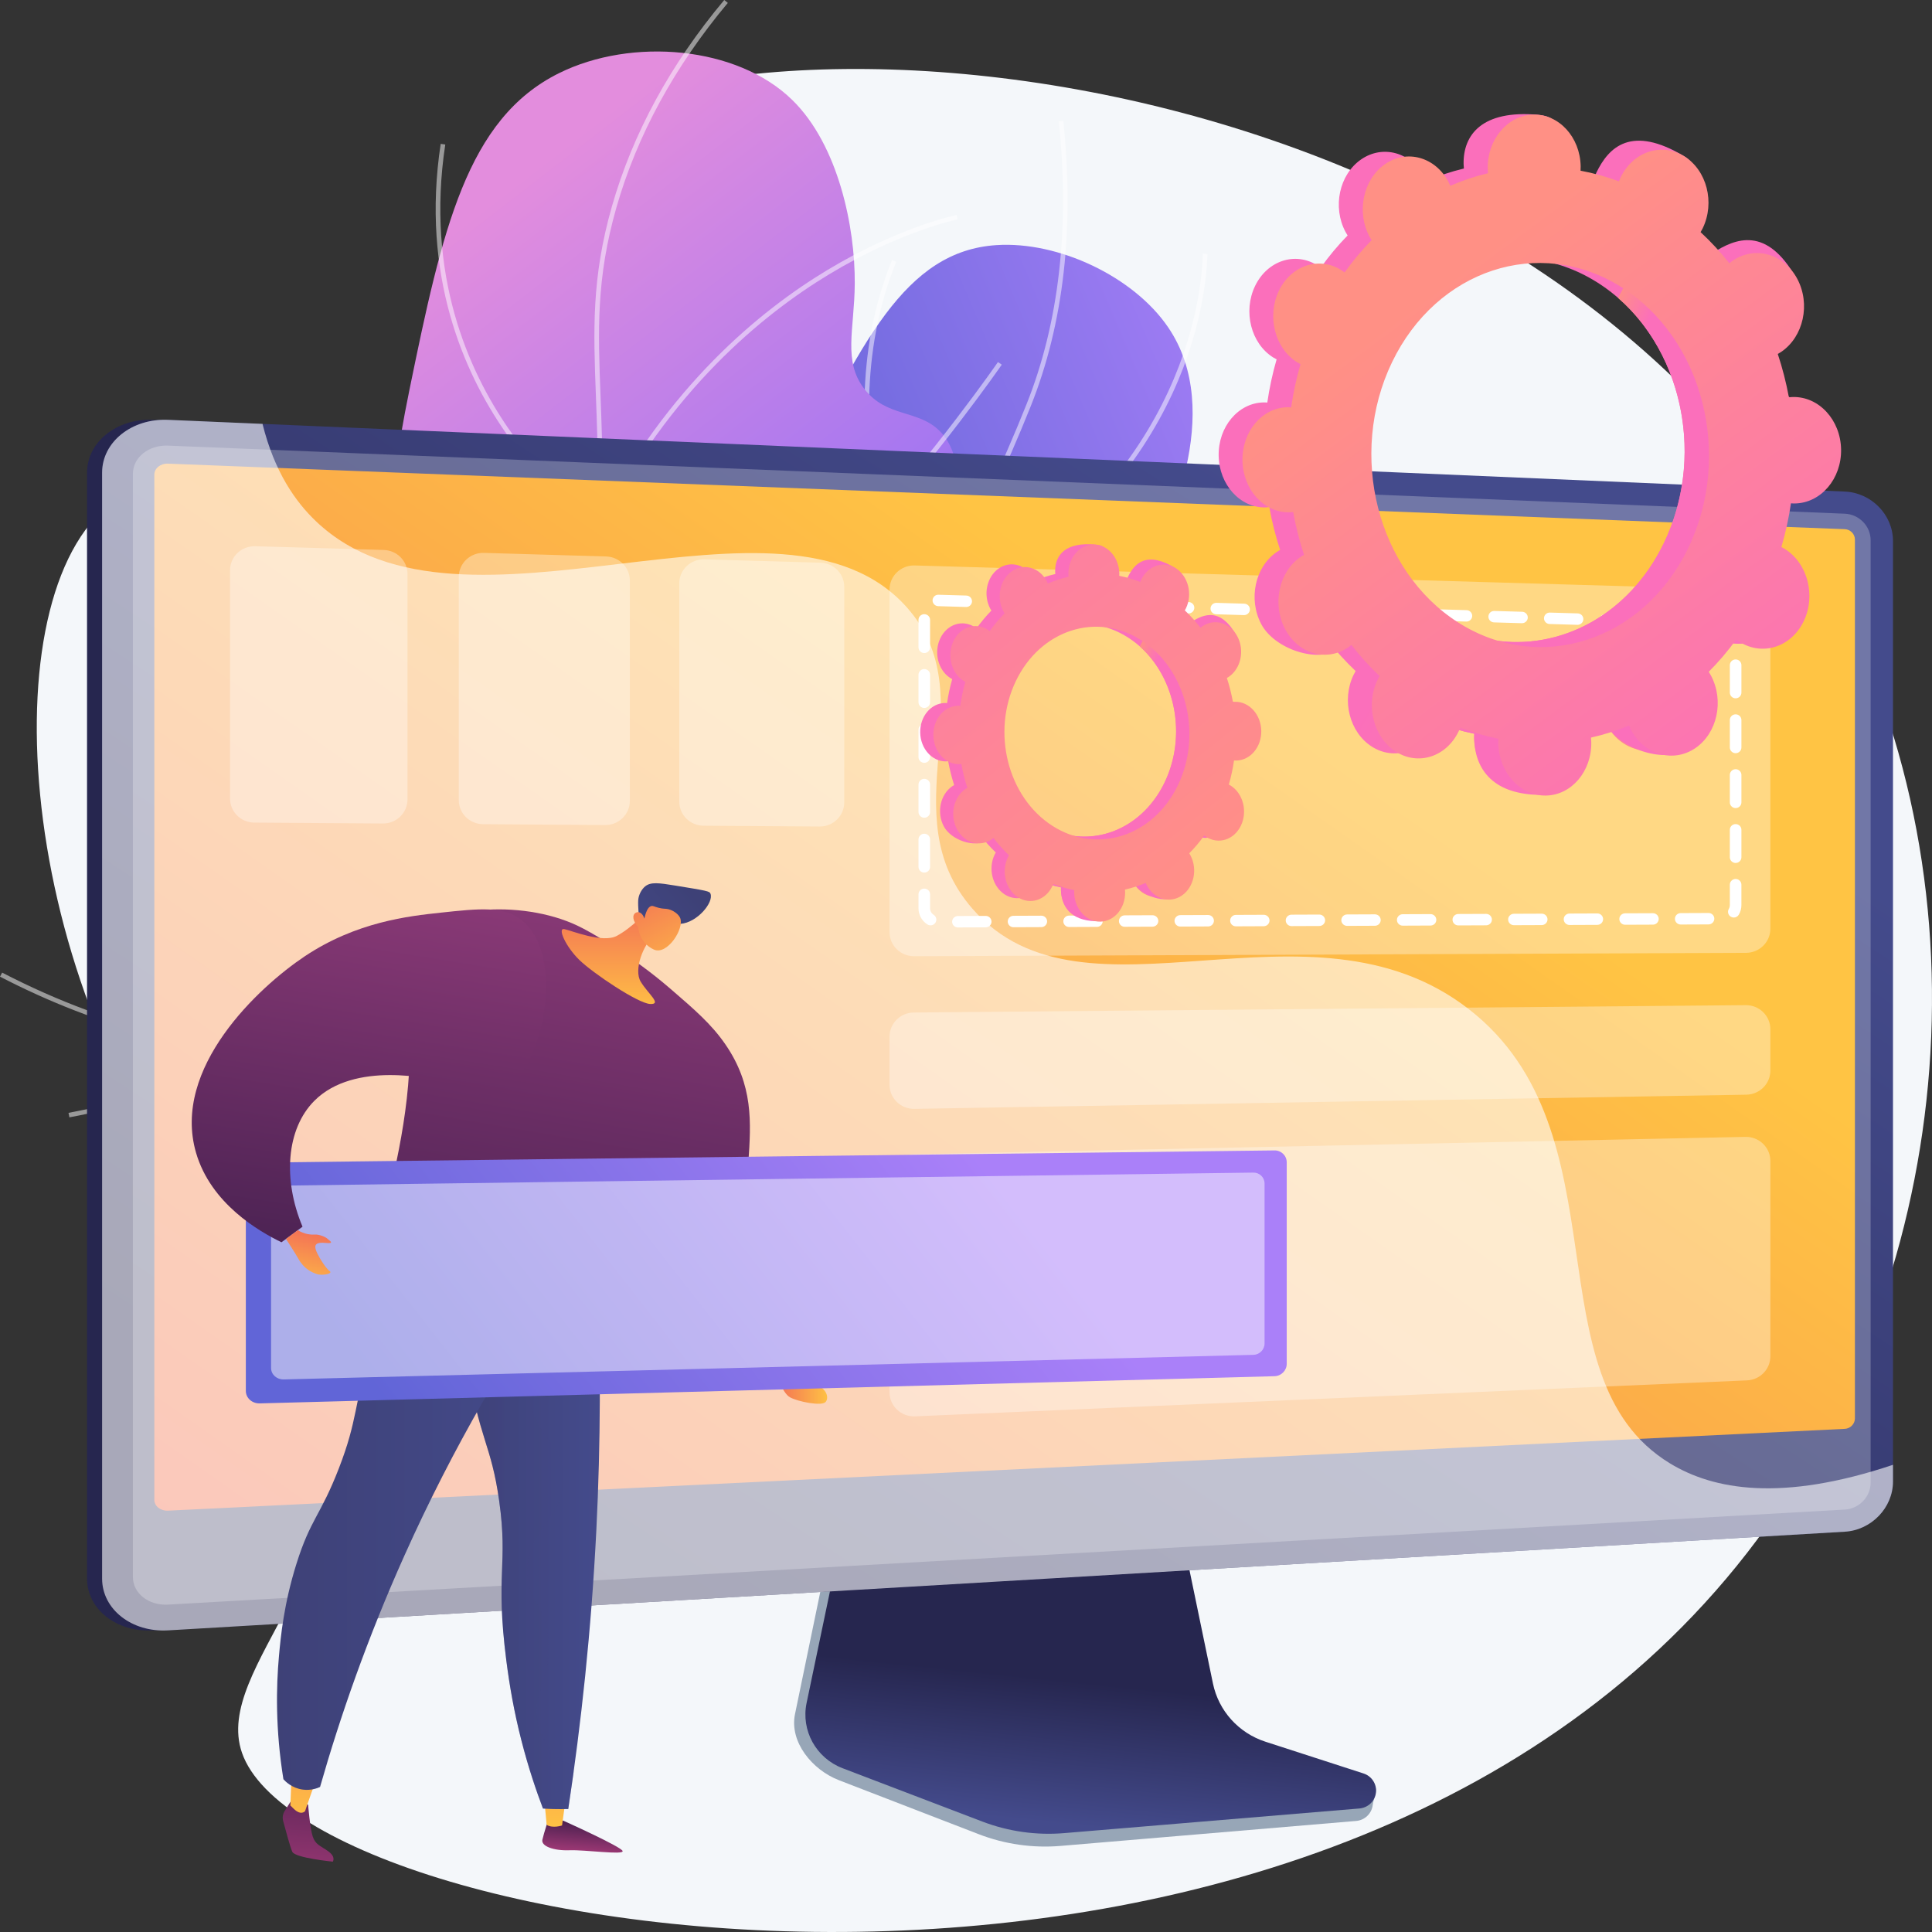 <?xml version="1.0" encoding="UTF-8"?>
<svg width="120px" height="120px" viewBox="0 0 120 120" version="1.1" xmlns="http://www.w3.org/2000/svg" xmlns:xlink="http://www.w3.org/1999/xlink">
    <rect x="0" y="0" width="120" height="120" fill="#333333" stroke="none"/>
    <title>12083588_Wavy_Bus-25_Single-11</title>
    <defs>
        <linearGradient x1="114.722%" y1="23.421%" x2="46.668%" y2="54.718%" id="linearGradient-1">
            <stop stop-color="#AA80F9" offset="0%"></stop>
            <stop stop-color="#6165D7" offset="99.64%"></stop>
        </linearGradient>
        <linearGradient x1="26.717%" y1="24.799%" x2="58.529%" y2="76.264%" id="linearGradient-2">
            <stop stop-color="#E38DDD" offset="0.36%"></stop>
            <stop stop-color="#9571F6" offset="100%"></stop>
        </linearGradient>
        <linearGradient x1="43.394%" y1="96.495%" x2="50.699%" y2="55.112%" id="linearGradient-3">
            <stop stop-color="#444B8C" offset="0%"></stop>
            <stop stop-color="#26264F" offset="99.64%"></stop>
        </linearGradient>
        <linearGradient x1="37.784%" y1="49.102%" x2="13.211%" y2="51.001%" id="linearGradient-4">
            <stop stop-color="#444B8C" offset="0%"></stop>
            <stop stop-color="#383C74" offset="39.46%"></stop>
            <stop stop-color="#26264F" offset="99.64%"></stop>
        </linearGradient>
        <linearGradient x1="78.764%" y1="18.988%" x2="12.805%" y2="85.962%" id="linearGradient-5">
            <stop stop-color="#444B8C" offset="0%"></stop>
            <stop stop-color="#26264F" offset="99.64%"></stop>
        </linearGradient>
        <linearGradient x1="70.985%" y1="29.828%" x2="-10.19%" y2="102.176%" id="linearGradient-6">
            <stop stop-color="#FFC444" offset="0%"></stop>
            <stop stop-color="#F36F56" offset="99.64%"></stop>
        </linearGradient>
        <linearGradient x1="61.46%" y1="-8.09%" x2="43.468%" y2="92.905%" id="linearGradient-7">
            <stop stop-color="#311944" offset="0%"></stop>
            <stop stop-color="#A03976" offset="100%"></stop>
        </linearGradient>
        <linearGradient x1="48.904%" y1="115.155%" x2="55.11%" y2="-506.994%" id="linearGradient-8">
            <stop stop-color="#FFC444" offset="0%"></stop>
            <stop stop-color="#F36F56" offset="99.64%"></stop>
        </linearGradient>
        <linearGradient x1="63.835%" y1="-148.452%" x2="44.389%" y2="147.187%" id="linearGradient-9">
            <stop stop-color="#311944" offset="0%"></stop>
            <stop stop-color="#A03976" offset="100%"></stop>
        </linearGradient>
        <linearGradient x1="49.095%" y1="135.275%" x2="53.436%" y2="-303.201%" id="linearGradient-10">
            <stop stop-color="#FFC444" offset="0%"></stop>
            <stop stop-color="#F36F56" offset="99.64%"></stop>
        </linearGradient>
        <linearGradient x1="100%" y1="50%" x2="1.81253738e-05%" y2="50%" id="linearGradient-11">
            <stop stop-color="#444B8C" offset="0%"></stop>
            <stop stop-color="#3E4177" offset="99.64%"></stop>
        </linearGradient>
        <linearGradient x1="107.428%" y1="50%" x2="0%" y2="50%" id="linearGradient-12">
            <stop stop-color="#444B8C" offset="0%"></stop>
            <stop stop-color="#3E4177" offset="99.64%"></stop>
        </linearGradient>
        <linearGradient x1="100%" y1="50%" x2="2.72083572e-05%" y2="50%" id="linearGradient-13">
            <stop stop-color="#444B8C" offset="0%"></stop>
            <stop stop-color="#3E4177" offset="99.64%"></stop>
        </linearGradient>
        <linearGradient x1="41.556%" y1="124.741%" x2="61.513%" y2="1.72%" id="linearGradient-14">
            <stop stop-color="#311944" offset="0%"></stop>
            <stop stop-color="#893976" offset="100%"></stop>
        </linearGradient>
        <linearGradient x1="50%" y1="112.157%" x2="50%" y2="-8.765%" id="linearGradient-15">
            <stop stop-color="#FFC444" offset="0%"></stop>
            <stop stop-color="#F36F56" offset="99.64%"></stop>
        </linearGradient>
        <linearGradient x1="100.001%" y1="50.001%" x2="0%" y2="50.001%" id="linearGradient-16">
            <stop stop-color="#FFC444" offset="0%"></stop>
            <stop stop-color="#F36F56" offset="99.64%"></stop>
        </linearGradient>
        <linearGradient x1="-64.907%" y1="109.452%" x2="73.937%" y2="22.977%" id="linearGradient-17">
            <stop stop-color="#444B8C" offset="0%"></stop>
            <stop stop-color="#3E4177" offset="99.64%"></stop>
        </linearGradient>
        <linearGradient x1="118.123%" y1="157.848%" x2="6.085%" y2="-43.531%" id="linearGradient-18">
            <stop stop-color="#FFC444" offset="0%"></stop>
            <stop stop-color="#F36F56" offset="99.64%"></stop>
        </linearGradient>
        <linearGradient x1="78.378%" y1="44.395%" x2="5.024%" y2="58.448%" id="linearGradient-19">
            <stop stop-color="#AA80F9" offset="0%"></stop>
            <stop stop-color="#6165D7" offset="99.64%"></stop>
        </linearGradient>
        <linearGradient x1="29.68%" y1="151.584%" x2="59.175%" y2="-3.257%" id="linearGradient-20">
            <stop stop-color="#311944" offset="0%"></stop>
            <stop stop-color="#893976" offset="100%"></stop>
        </linearGradient>
        <linearGradient x1="34.17%" y1="140.526%" x2="59.398%" y2="1.042%" id="linearGradient-21">
            <stop stop-color="#FFC444" offset="0%"></stop>
            <stop stop-color="#F36F56" offset="99.64%"></stop>
        </linearGradient>
        <linearGradient x1="97.883%" y1="80.674%" x2="49.939%" y2="48.968%" id="linearGradient-22">
            <stop stop-color="#FF9085" offset="0%"></stop>
            <stop stop-color="#FB6FBB" offset="100%"></stop>
        </linearGradient>
        <linearGradient x1="30.452%" y1="37.54%" x2="38.312%" y2="43.559%" id="linearGradient-23">
            <stop stop-color="#FF9085" offset="0%"></stop>
            <stop stop-color="#FB6FBB" offset="100%"></stop>
        </linearGradient>
        <linearGradient x1="83.112%" y1="97.587%" x2="-37.76%" y2="-76.217%" id="linearGradient-24">
            <stop stop-color="#FF9085" offset="0%"></stop>
            <stop stop-color="#FB6FBB" offset="100%"></stop>
        </linearGradient>
        <linearGradient x1="98.648%" y1="80.82%" x2="49.956%" y2="48.951%" id="linearGradient-25">
            <stop stop-color="#FF9085" offset="0%"></stop>
            <stop stop-color="#FB6FBB" offset="100%"></stop>
        </linearGradient>
        <linearGradient x1="30.116%" y1="37.516%" x2="38.113%" y2="43.57%" id="linearGradient-26">
            <stop stop-color="#FF9085" offset="0%"></stop>
            <stop stop-color="#FB6FBB" offset="100%"></stop>
        </linearGradient>
        <linearGradient x1="33.523%" y1="24.7%" x2="86.183%" y2="105.406%" id="linearGradient-27">
            <stop stop-color="#FF9085" offset="0%"></stop>
            <stop stop-color="#FB6FBB" offset="100%"></stop>
        </linearGradient>
    </defs>
    <g id="Page-1" stroke="none" stroke-width="1" fill="none" fill-rule="evenodd">
        <g id="Artboard" transform="translate(-659, -21)" fill-rule="nonzero">
            <g id="Group" transform="translate(659, 21)">
                <path d="M30.582,11.239 C26.628,16.826 31.264,25.883 25.398,30.085 C19.687,34.175 12.672,27.471 7.29,30.992 C-0.694,36.214 0.764,60.113 12.437,74.961 C15.947,79.427 18.88,81.164 20.179,86.214 C22.969,97.058 13.165,103.509 15.031,108.873 C19.231,120.949 83.834,131.082 109.755,94.789 C121.861,77.839 123.673,53.362 112.856,34.772 C93.311,1.18 39.453,-1.297 30.582,11.239 Z" id="Path" fill="#F4F7FA"></path>
                <g>
                    <g transform="translate(0, 7.5)">
                        <g id="SVGID_1_-link" transform="translate(29.224, 7.705)" fill="url(#linearGradient-1)">
                            <path d="M0,48.798 C6.729,50.16 15.473,50.816 24.343,48.236 C26.606,47.577 40.589,43.509 40.08,36.574 C39.901,34.131 38.075,33.396 37.784,30.134 C37.44,26.27 39.784,24.829 41.919,20.512 C43.194,17.936 46.923,10.397 43.33,5.122 C41.182,1.97 36.517,-0.231 32.67,0.019 C27.026,0.387 24.247,5.958 19.69,15.474 C15.65,23.911 15.995,26.242 12.992,32.26 C10.762,36.726 6.936,42.728 0,48.798 Z" id="SVGID_1_"></path>
                        </g>
                        <g opacity="0.5" fill="#FFFFFF" id="Path">
                            <path d="M18.748,57.995 C12.5,57.995 6.205,56.374 0,53.162 L0.134,52.911 C7.166,56.551 14.31,58.133 21.369,57.615 C30.773,56.924 39.54,52.37 47.426,44.079 C55.643,35.442 60.845,24.914 63.762,17.603 C65.784,12.538 66.455,6.625 65.759,0.029 L66.045,0 C66.746,6.642 66.068,12.599 64.03,17.707 C61.104,25.041 55.884,35.603 47.636,44.274 C39.698,52.618 30.868,57.202 21.39,57.898 C20.511,57.963 19.63,57.995 18.748,57.995 Z"></path>
                            <path d="M56.846,31.929 L56.783,31.802 C56.768,31.773 55.287,28.761 54.383,24.426 C53.548,20.422 53.047,14.436 55.403,8.652 L55.67,8.758 C53.342,14.473 53.838,20.398 54.663,24.361 C55.455,28.161 56.692,30.934 56.98,31.549 C72.867,23.884 74.564,11.911 74.705,8.417 C74.71,8.311 74.711,8.273 74.716,8.248 L75,8.293 L74.858,8.27 L75,8.292 C74.997,8.311 74.996,8.357 74.993,8.428 C74.85,11.972 73.128,24.137 56.975,31.868 L56.846,31.929 Z"></path>
                            <path d="M58.181,46.215 C55.216,46.215 51.694,45.669 47.618,44.164 L47.546,44.138 L47.528,44.065 C47.504,43.965 45.088,33.937 47.876,21.482 L50.689,8.915 L50.97,8.976 L48.157,21.543 C45.508,33.377 47.578,42.997 47.791,43.925 C52.495,45.651 59.43,47.135 65.895,44.494 C69.771,42.911 71.658,40.564 71.676,40.54 L71.903,40.715 C71.884,40.739 69.951,43.145 66.005,44.757 C64.091,45.539 61.481,46.215 58.181,46.215 Z"></path>
                        </g>
                    </g>
                    <g transform="translate(4.255, 0)">
                        <g id="SVGID_00000015339417139571719910000003139228734173462403_-link" transform="translate(4.3, 3.199)" fill="url(#linearGradient-2)">
                            <path d="M0,64.384 C3.879,61.87 9.165,57.612 12.408,50.864 C16.663,42.013 13.668,36.655 16.882,20.984 C18.914,11.075 20.434,4.18 26.175,1.341 C30.674,-0.884 37.227,-0.352 40.665,3.021 C43.524,5.825 44.564,10.921 44.536,14.426 C44.514,17.283 43.782,19.234 45.144,20.975 C46.537,22.755 48.475,22.217 49.828,23.59 C52.573,26.376 49.44,33.498 48.934,34.65 C43.301,47.454 29.229,54.321 23.054,57.243 C17.949,59.66 10.172,62.712 0,64.384 Z" id="SVGID_00000015339417139571719910000003139228734173462403_"></path>
                        </g>
                        <g opacity="0.5" fill="#FFFFFF" id="Path">
                            <path d="M0.055,69.4 L0,69.121 C6.173,67.946 11.611,66.215 16.163,63.975 C22.876,60.673 27.456,56.347 29.776,51.118 C31.593,47.023 32,42.525 32.564,36.301 C33.014,31.332 32.878,27.77 32.759,24.627 C32.603,20.52 32.48,17.276 33.752,12.819 C35.044,8.296 37.391,3.983 40.729,0 L40.951,0.181 C37.639,4.134 35.31,8.412 34.029,12.896 C32.769,17.31 32.891,20.535 33.046,24.617 C33.166,27.768 33.302,31.339 32.85,36.326 C32.306,42.342 31.876,47.094 30.039,51.232 C27.692,56.524 23.066,60.896 16.292,64.229 C11.716,66.481 6.253,68.22 0.055,69.4 Z"></path>
                            <path d="M33.009,32.82 L32.874,32.732 C32.843,32.712 29.796,30.699 27.088,26.778 C24.589,23.159 21.872,17.125 23.118,8.934 L23.402,8.976 C22.17,17.077 24.856,23.041 27.326,26.618 C29.681,30.028 32.287,31.972 32.899,32.403 C37.176,24.008 42.977,19.281 47.102,16.791 C51.601,14.074 55.139,13.356 55.174,13.349 L55.231,13.628 C55.196,13.635 51.698,14.346 47.24,17.04 C43.127,19.525 37.333,24.256 33.082,32.677 L33.009,32.82 Z"></path>
                            <path d="M31.408,46.211 L31.364,46.117 C31.34,46.065 28.906,40.808 25.42,36.011 C21.953,31.239 12.406,28.145 12.309,28.114 L12.398,27.844 C12.495,27.875 22.132,30.998 25.654,35.846 C28.898,40.311 31.236,45.171 31.582,45.905 C37.212,45.209 43.991,38.924 48.699,33.757 C53.843,28.111 57.691,22.545 57.729,22.489 L57.967,22.649 C57.929,22.705 54.07,28.287 48.913,33.947 C41.974,41.562 36.12,45.684 31.512,46.199 L31.408,46.211 Z"></path>
                            <path d="M19.829,63.345 C18.918,63.345 18.405,63.319 18.389,63.318 L18.103,63.302 L18.287,63.085 C20.169,60.857 21.157,58.359 21.224,55.661 C21.278,53.499 20.744,51.2 19.636,48.831 C17.744,44.784 14.797,41.897 14.767,41.868 L14.969,41.666 C14.999,41.695 17.979,44.612 19.894,48.705 C21.644,52.444 22.835,57.944 18.692,63.045 C19.847,63.08 24.385,63.138 30.26,62.185 C36.529,61.168 45.646,58.759 53.482,53.056 L68.701,41.981 L68.872,42.21 L53.653,53.285 C45.769,59.023 36.601,61.445 30.299,62.467 C25.63,63.223 21.8,63.345 19.829,63.345 Z"></path>
                        </g>
                    </g>
                </g>
                <g transform="translate(5.406, 26.073)" id="Path">
                    <g transform="translate(43.918, 66.783)">
                        <path d="M29.072,16.048 C27.404,15.502 26.158,14.104 25.806,12.387 L23.378,0.526 L2.611,1.254 L0.055,13.61 C-0.303,15.341 1.13,17.077 2.781,17.714 L11.469,21.07 C13.085,21.694 14.822,21.942 16.549,21.797 L34.911,20.246 C35.447,20.201 35.878,19.784 35.94,19.25 C36.003,18.715 36.379,18.115 35.867,17.948 L29.072,16.048 Z" fill="#97A6B7"></path>
                        <path d="M29.278,15.326 C27.611,14.787 26.366,13.407 26.015,11.711 L23.59,0 L3.329,0.72 L0.775,12.92 C0.418,14.629 1.364,16.342 3.012,16.972 L11.692,20.285 C13.307,20.901 15.042,21.147 16.767,21.003 L35.11,19.472 C35.646,19.427 36.077,19.016 36.139,18.488 C36.201,17.961 35.879,17.463 35.367,17.297 L29.278,15.326 Z" fill="url(#linearGradient-3)"></path>
                    </g>
                    <g>
                        <g>
                            <path d="M4.094,75.192 C1.842,75.325 0,73.883 0,71.977 L0,3.286 C0,1.38 1.842,-0.092 4.094,0.004 L108.243,4.459 C109.897,4.53 111.235,5.906 111.235,7.527 L111.235,65.948 C111.235,67.569 109.897,68.966 108.243,69.064 L4.094,75.192 Z" fill="url(#linearGradient-4)"></path>
                            <path d="M5.03,75.192 C2.778,75.325 0.936,73.883 0.936,71.977 L0.936,3.286 C0.936,1.38 2.778,-0.092 5.03,0.004 L109.179,4.459 C110.833,4.53 112.171,5.906 112.171,7.527 L112.171,65.948 C112.171,67.569 110.833,68.966 109.179,69.064 L5.03,75.192 Z" fill="url(#linearGradient-5)"></path>
                            <path d="M109.179,5.834 L5.03,1.605 C3.826,1.556 2.848,2.341 2.848,3.359 L2.848,56.782 L2.848,71.873 C2.848,72.891 3.827,73.661 5.03,73.592 L109.179,67.689 C110.065,67.639 110.782,66.893 110.782,66.023 L110.782,52.668 L110.782,7.474 C110.782,6.604 110.065,5.87 109.179,5.834 Z" fill="#D8DEE8" opacity="0.3"></path>
                            <path d="M5.03,67.757 C4.562,67.78 4.18,67.476 4.18,67.08 L4.18,3.409 C4.18,3.014 4.562,2.706 5.03,2.725 L109.179,6.796 C109.525,6.81 109.806,7.097 109.806,7.436 L109.806,62.028 C109.806,62.368 109.525,62.658 109.179,62.675 L5.03,67.757 Z" fill="url(#linearGradient-6)"></path>
                        </g>
                        <path d="M98.306,64.812 C89.544,59.462 95.664,44.25 85.824,36.607 C75.904,28.902 61.945,38.352 54.996,30.372 C49.821,24.431 55.876,17.256 50.935,11.668 C43.187,2.905 23.353,14.957 14.241,6.324 C12.947,5.099 11.642,3.239 10.899,0.255 L5.03,0.004 C2.778,-0.092 0.936,1.38 0.936,3.286 L0.936,71.977 C0.936,73.883 2.778,75.325 5.03,75.193 L109.179,69.064 C110.832,68.966 112.171,67.569 112.171,65.948 L112.171,64.909 C105.256,67.226 101.028,66.474 98.306,64.812 Z" fill="#FFFFFF" opacity="0.6"></path>
                    </g>
                </g>
                <g transform="translate(14.287, 33.926)" fill="#FFFFFF" fill-opacity="0.34" id="Path">
                    <path d="M94.201,2.704 L42.526,1.196 C41.671,1.171 40.964,1.848 40.964,2.693 L40.964,23.969 C40.964,24.799 41.647,25.47 42.488,25.467 L94.163,25.257 C94.998,25.253 95.674,24.584 95.674,23.759 L95.674,4.201 C95.674,3.391 95.022,2.727 94.201,2.704 Z"></path>
                    <path d="M94.143,28.506 L42.468,28.963 C41.635,28.971 40.964,29.639 40.964,30.461 L40.964,33.451 C40.964,34.288 41.66,34.963 42.508,34.948 L94.183,34.067 C95.01,34.053 95.674,33.387 95.674,32.57 L95.674,30.003 C95.674,29.171 94.986,28.498 94.143,28.506 Z"></path>
                    <path d="M94.124,36.688 L42.449,37.769 C41.624,37.786 40.964,38.451 40.964,39.266 L40.964,52.549 C40.964,53.402 41.685,54.083 42.548,54.045 L94.223,51.812 C95.034,51.777 95.674,51.118 95.674,50.316 L95.674,38.185 C95.674,37.346 94.975,36.67 94.124,36.688 Z"></path>
                    <path d="M9.553,0.234 L1.562,0.001 C0.707,-0.024 0,0.653 0,1.498 L0,15.67 C0,16.493 0.673,17.162 1.507,17.168 L9.497,17.223 C10.339,17.229 11.025,16.557 11.025,15.725 L11.025,1.731 C11.025,0.921 10.373,0.258 9.553,0.234 Z"></path>
                    <path d="M23.361,0.637 L15.77,0.415 C14.915,0.39 14.208,1.068 14.208,1.912 L14.208,15.768 C14.208,16.592 14.881,17.26 15.715,17.266 L23.306,17.319 C24.148,17.324 24.834,16.652 24.834,15.821 L24.834,2.134 C24.834,1.324 24.182,0.661 23.361,0.637 Z"></path>
                    <path d="M36.679,1.025 L29.465,0.815 C28.61,0.79 27.903,1.467 27.903,2.312 L27.903,15.863 C27.903,16.686 28.576,17.355 29.409,17.361 L36.623,17.411 C37.465,17.416 38.151,16.744 38.151,15.913 L38.151,2.522 C38.151,1.712 37.499,1.049 36.679,1.025 Z"></path>
                </g>
                <path d="M59.498,57.606 C59.3,57.606 59.139,57.448 59.138,57.253 C59.137,57.057 59.298,56.897 59.496,56.896 L61.223,56.889 C61.224,56.889 61.224,56.889 61.225,56.889 C61.422,56.889 61.583,57.047 61.584,57.243 C61.585,57.439 61.425,57.598 61.226,57.599 L59.499,57.606 C59.499,57.606 59.498,57.606 59.498,57.606 Z M62.951,57.592 C62.753,57.592 62.592,57.434 62.592,57.239 C62.591,57.043 62.751,56.883 62.95,56.882 L64.676,56.875 C64.677,56.875 64.678,56.875 64.678,56.875 C64.876,56.875 65.037,57.033 65.038,57.229 C65.038,57.425 64.878,57.584 64.679,57.585 L62.953,57.592 C62.952,57.592 62.952,57.592 62.951,57.592 Z M66.405,57.578 C66.207,57.578 66.046,57.42 66.045,57.224 C66.044,57.029 66.205,56.869 66.403,56.868 L68.13,56.861 C68.326,56.861 68.49,57.019 68.491,57.215 C68.492,57.411 68.331,57.57 68.133,57.571 L66.406,57.578 C66.406,57.578 66.405,57.578 66.405,57.578 Z M69.858,57.564 C69.66,57.564 69.499,57.406 69.499,57.21 C69.498,57.015 69.658,56.855 69.857,56.854 L71.584,56.847 C71.584,56.847 71.584,56.847 71.585,56.847 C71.783,56.847 71.944,57.005 71.945,57.201 C71.945,57.397 71.785,57.556 71.586,57.557 L69.86,57.564 C69.859,57.564 69.859,57.564 69.858,57.564 Z M73.312,57.55 C73.114,57.55 72.953,57.392 72.952,57.197 C72.951,57 73.112,56.841 73.31,56.84 L75.037,56.833 C75.037,56.833 75.038,56.833 75.038,56.833 C75.236,56.833 75.397,56.991 75.398,57.186 C75.399,57.383 75.239,57.542 75.04,57.543 L73.313,57.55 C73.313,57.55 73.312,57.55 73.312,57.55 Z M76.765,57.536 C76.567,57.536 76.406,57.378 76.406,57.183 C76.405,56.986 76.565,56.827 76.764,56.826 L78.49,56.819 C78.491,56.819 78.491,56.819 78.492,56.819 C78.69,56.819 78.851,56.977 78.852,57.172 C78.852,57.369 78.692,57.528 78.493,57.529 L76.767,57.536 C76.766,57.536 76.766,57.536 76.765,57.536 Z M80.219,57.522 C80.021,57.522 79.86,57.364 79.859,57.169 C79.858,56.972 80.019,56.813 80.217,56.812 L81.944,56.805 C81.944,56.805 81.945,56.805 81.945,56.805 C82.143,56.805 82.304,56.963 82.305,57.158 C82.306,57.355 82.145,57.514 81.947,57.515 L80.22,57.522 C80.22,57.522 80.219,57.522 80.219,57.522 Z M83.672,57.508 C83.474,57.508 83.313,57.35 83.312,57.154 C83.312,56.958 83.472,56.799 83.671,56.798 L85.397,56.791 C85.398,56.791 85.398,56.791 85.399,56.791 C85.597,56.791 85.758,56.949 85.758,57.145 C85.759,57.341 85.599,57.5 85.4,57.501 L83.674,57.508 C83.673,57.508 83.673,57.508 83.672,57.508 Z M87.126,57.494 C86.928,57.494 86.767,57.336 86.766,57.14 C86.765,56.944 86.926,56.785 87.124,56.784 L88.851,56.777 C88.851,56.777 88.852,56.777 88.852,56.777 C89.05,56.777 89.211,56.935 89.212,57.131 C89.213,57.327 89.052,57.486 88.854,57.487 L87.127,57.494 C87.127,57.494 87.126,57.494 87.126,57.494 Z M90.579,57.48 C90.381,57.48 90.22,57.322 90.219,57.126 C90.218,56.93 90.379,56.771 90.577,56.77 L92.304,56.763 C92.305,56.763 92.305,56.763 92.306,56.763 C92.504,56.763 92.665,56.921 92.665,57.116 C92.666,57.312 92.506,57.472 92.307,57.473 L90.581,57.48 C90.58,57.48 90.579,57.48 90.579,57.48 Z M57.798,57.475 C57.73,57.475 57.663,57.457 57.602,57.418 C57.256,57.196 57.049,56.821 57.049,56.414 L57.049,55.548 C57.049,55.351 57.21,55.193 57.409,55.193 C57.608,55.193 57.769,55.351 57.769,55.548 L57.769,56.414 C57.769,56.579 57.853,56.732 57.994,56.822 C58.16,56.929 58.208,57.149 58.1,57.313 C58.031,57.418 57.915,57.475 57.798,57.475 Z M94.033,57.466 C93.835,57.466 93.674,57.308 93.673,57.112 C93.672,56.916 93.832,56.757 94.031,56.756 L95.758,56.749 C95.758,56.749 95.759,56.749 95.759,56.749 C95.957,56.749 96.118,56.907 96.119,57.102 C96.12,57.298 95.959,57.458 95.761,57.459 L94.034,57.466 C94.034,57.466 94.033,57.466 94.033,57.466 Z M97.486,57.452 C97.288,57.452 97.127,57.294 97.126,57.098 C97.125,56.902 97.286,56.743 97.485,56.742 L99.211,56.735 C99.404,56.73 99.572,56.892 99.572,57.088 C99.573,57.284 99.413,57.444 99.214,57.445 L97.487,57.452 C97.487,57.452 97.486,57.452 97.486,57.452 Z M100.939,57.438 C100.742,57.438 100.581,57.28 100.58,57.084 C100.579,56.888 100.739,56.729 100.938,56.728 L102.665,56.721 C102.665,56.721 102.666,56.721 102.666,56.721 C102.864,56.721 103.025,56.879 103.026,57.074 C103.027,57.27 102.866,57.43 102.668,57.431 L100.941,57.438 C100.94,57.438 100.94,57.438 100.939,57.438 Z M104.393,57.424 C104.195,57.424 104.034,57.266 104.033,57.07 C104.032,56.874 104.193,56.715 104.391,56.714 L106.118,56.707 C106.119,56.707 106.119,56.707 106.12,56.707 C106.318,56.707 106.479,56.865 106.479,57.06 C106.48,57.256 106.32,57.416 106.121,57.417 L104.394,57.424 C104.394,57.424 104.393,57.424 104.393,57.424 Z M107.69,56.99 C107.629,56.99 107.568,56.975 107.511,56.943 C107.339,56.845 107.279,56.628 107.378,56.458 C107.421,56.385 107.443,56.301 107.443,56.216 L107.443,54.95 C107.443,54.754 107.604,54.595 107.803,54.595 C108.001,54.595 108.162,54.754 108.162,54.95 L108.162,56.216 C108.162,56.425 108.107,56.631 108.002,56.811 C107.936,56.926 107.815,56.99 107.69,56.99 Z M57.409,54.198 C57.21,54.198 57.049,54.039 57.049,53.843 L57.049,52.139 C57.049,51.943 57.21,51.784 57.409,51.784 C57.608,51.784 57.769,51.943 57.769,52.139 L57.769,53.843 C57.769,54.039 57.608,54.198 57.409,54.198 Z M107.803,53.6 C107.604,53.6 107.443,53.441 107.443,53.245 L107.443,51.541 C107.443,51.345 107.604,51.186 107.803,51.186 C108.002,51.186 108.163,51.345 108.163,51.541 L108.163,53.245 C108.163,53.441 108.002,53.6 107.803,53.6 Z M57.409,50.789 C57.21,50.789 57.049,50.63 57.049,50.434 L57.049,48.73 C57.049,48.534 57.21,48.375 57.409,48.375 C57.608,48.375 57.769,48.534 57.769,48.73 L57.769,50.434 C57.769,50.63 57.608,50.789 57.409,50.789 Z M107.803,50.191 C107.604,50.191 107.443,50.032 107.443,49.836 L107.443,48.132 C107.443,47.936 107.604,47.777 107.803,47.777 C108.002,47.777 108.163,47.936 108.163,48.132 L108.163,49.836 C108.163,50.032 108.002,50.191 107.803,50.191 Z M57.409,47.38 C57.21,47.38 57.049,47.221 57.049,47.025 L57.049,45.321 C57.049,45.125 57.21,44.966 57.409,44.966 C57.608,44.966 57.769,45.125 57.769,45.321 L57.769,47.025 C57.769,47.221 57.608,47.38 57.409,47.38 Z M107.803,46.782 C107.604,46.782 107.443,46.623 107.443,46.427 L107.443,44.723 C107.443,44.527 107.604,44.368 107.803,44.368 C108.002,44.368 108.163,44.527 108.163,44.723 L108.163,46.427 C108.163,46.623 108.002,46.782 107.803,46.782 Z M57.409,43.971 C57.21,43.971 57.049,43.812 57.049,43.616 L57.049,41.912 C57.049,41.716 57.21,41.557 57.409,41.557 C57.608,41.557 57.769,41.716 57.769,41.912 L57.769,43.616 C57.769,43.812 57.608,43.971 57.409,43.971 Z M107.803,43.373 C107.604,43.373 107.443,43.214 107.443,43.018 L107.443,41.314 C107.443,41.118 107.604,40.959 107.803,40.959 C108.002,40.959 108.163,41.118 108.163,41.314 L108.163,43.018 C108.163,43.214 108.002,43.373 107.803,43.373 Z M57.409,40.562 C57.21,40.562 57.049,40.403 57.049,40.207 L57.049,38.503 C57.049,38.307 57.21,38.148 57.409,38.148 C57.608,38.148 57.769,38.307 57.769,38.503 L57.769,40.207 C57.769,40.403 57.608,40.562 57.409,40.562 Z M107.803,39.964 C107.604,39.964 107.443,39.806 107.443,39.609 L107.443,39.558 C107.443,39.293 107.233,39.079 106.964,39.071 L106.605,39.061 C106.407,39.055 106.25,38.891 106.256,38.695 C106.262,38.503 106.422,38.351 106.616,38.351 C106.619,38.351 106.623,38.351 106.626,38.351 L106.985,38.361 C107.645,38.381 108.163,38.906 108.163,39.558 L108.163,39.609 C108.163,39.806 108.002,39.964 107.803,39.964 Z M104.89,39.01 C104.886,39.01 104.883,39.01 104.879,39.01 L103.153,38.96 C102.955,38.954 102.798,38.791 102.804,38.594 C102.81,38.399 102.972,38.245 103.174,38.25 L104.9,38.3 C105.099,38.306 105.255,38.47 105.249,38.666 C105.243,38.858 105.084,39.01 104.89,39.01 Z M101.438,38.91 C101.434,38.91 101.431,38.91 101.427,38.91 L99.701,38.859 C99.503,38.853 99.346,38.69 99.352,38.494 C99.358,38.301 99.518,38.149 99.712,38.149 C99.715,38.149 99.719,38.149 99.722,38.149 L101.448,38.2 C101.647,38.206 101.803,38.369 101.797,38.565 C101.791,38.758 101.632,38.91 101.438,38.91 Z M97.986,38.809 C97.982,38.809 97.979,38.809 97.975,38.809 L96.249,38.758 C96.05,38.753 95.894,38.589 95.9,38.393 C95.906,38.197 96.068,38.042 96.27,38.049 L97.996,38.099 C98.195,38.105 98.351,38.268 98.345,38.464 C98.339,38.657 98.18,38.809 97.986,38.809 Z M94.534,38.708 C94.53,38.708 94.527,38.708 94.523,38.708 L92.797,38.658 C92.599,38.652 92.442,38.488 92.448,38.292 C92.454,38.096 92.612,37.941 92.818,37.948 L94.544,37.998 C94.743,38.004 94.899,38.168 94.893,38.364 C94.887,38.556 94.728,38.708 94.534,38.708 Z M91.082,38.607 C91.078,38.607 91.075,38.607 91.071,38.607 L89.345,38.557 C89.147,38.551 88.99,38.388 88.996,38.192 C89.002,37.996 89.165,37.84 89.366,37.847 L91.092,37.898 C91.291,37.903 91.447,38.067 91.441,38.263 C91.435,38.455 91.276,38.607 91.082,38.607 Z M87.63,38.507 C87.626,38.507 87.623,38.507 87.619,38.507 L85.893,38.456 C85.694,38.451 85.538,38.287 85.544,38.091 C85.55,37.899 85.71,37.746 85.904,37.746 C85.907,37.746 85.911,37.746 85.914,37.747 L87.64,37.797 C87.839,37.803 87.995,37.966 87.989,38.162 C87.983,38.355 87.824,38.507 87.63,38.507 Z M84.178,38.406 C84.174,38.406 84.171,38.406 84.167,38.406 L82.441,38.356 C82.243,38.35 82.086,38.186 82.092,37.99 C82.098,37.798 82.258,37.646 82.452,37.646 C82.455,37.646 82.459,37.646 82.462,37.646 L84.188,37.696 C84.387,37.702 84.543,37.865 84.537,38.062 C84.531,38.254 84.372,38.406 84.178,38.406 Z M80.726,38.305 C80.722,38.305 80.719,38.305 80.715,38.305 L78.989,38.255 C78.791,38.249 78.634,38.086 78.64,37.889 C78.646,37.697 78.806,37.545 79,37.545 C79.003,37.545 79.007,37.545 79.01,37.545 L80.736,37.595 C80.935,37.601 81.091,37.765 81.085,37.961 C81.079,38.153 80.92,38.305 80.726,38.305 Z M77.274,38.205 C77.27,38.205 77.267,38.205 77.263,38.205 L75.537,38.154 C75.339,38.148 75.182,37.985 75.188,37.789 C75.194,37.596 75.354,37.444 75.548,37.444 C75.551,37.444 75.555,37.444 75.558,37.444 L77.284,37.495 C77.483,37.501 77.639,37.664 77.633,37.86 C77.627,38.052 77.468,38.205 77.274,38.205 Z M73.822,38.104 C73.818,38.104 73.815,38.104 73.811,38.104 L72.085,38.053 C71.887,38.048 71.73,37.884 71.736,37.688 C71.742,37.496 71.902,37.343 72.096,37.343 C72.099,37.343 72.103,37.343 72.106,37.344 L73.832,37.394 C74.031,37.4 74.187,37.563 74.181,37.759 C74.175,37.952 74.016,38.104 73.822,38.104 Z M70.37,38.003 C70.366,38.003 70.363,38.003 70.359,38.003 L68.633,37.953 C68.434,37.947 68.278,37.783 68.284,37.587 C68.29,37.391 68.449,37.24 68.654,37.243 L70.38,37.293 C70.579,37.299 70.735,37.463 70.729,37.659 C70.723,37.851 70.564,38.003 70.37,38.003 Z M66.918,37.902 C66.914,37.902 66.911,37.902 66.907,37.902 L65.181,37.852 C64.983,37.846 64.826,37.683 64.832,37.487 C64.838,37.291 64.998,37.139 65.202,37.142 L66.928,37.193 C67.127,37.198 67.283,37.362 67.277,37.558 C67.271,37.75 67.112,37.902 66.918,37.902 Z M63.466,37.802 C63.462,37.802 63.459,37.802 63.455,37.802 L61.729,37.751 C61.531,37.745 61.374,37.582 61.38,37.386 C61.386,37.19 61.546,37.038 61.75,37.041 L63.476,37.092 C63.675,37.098 63.831,37.261 63.825,37.457 C63.819,37.65 63.66,37.802 63.466,37.802 Z M60.014,37.701 C60.01,37.701 60.007,37.701 60.003,37.701 L58.277,37.65 C58.081,37.645 57.92,37.484 57.923,37.29 C57.926,37.096 58.082,36.94 58.278,36.94 C58.283,36.94 58.298,36.941 58.303,36.941 L60.024,36.991 C60.223,36.997 60.379,37.16 60.373,37.356 C60.367,37.549 60.208,37.701 60.014,37.701 Z" id="Shape" fill="#FFFFFF"></path>
                <g transform="translate(11.909, 54.86)" id="Path">
                    <path d="M23.089,58.231 C23.089,58.231 26.704,59.853 26.764,60.112 C26.823,60.371 24.438,60.026 23.465,60.063 C22.492,60.1 21.691,59.816 21.779,59.409 C21.868,59.002 22.208,57.979 22.208,57.979 L23.089,58.231 Z" fill="url(#linearGradient-7)"></path>
                    <path d="M23.221,56.915 L23.001,58.522 C23.001,58.522 22.429,58.723 22.045,58.485 L21.88,56.723 L23.221,56.915 Z" fill="url(#linearGradient-8)"></path>
                    <path d="M6.195,56.954 L5.775,57.62 C5.657,57.806 5.622,58.031 5.678,58.243 C5.825,58.797 6.119,59.877 6.247,60.159 C6.421,60.542 8.761,60.77 8.761,60.77 C8.761,60.77 8.97,60.48 8.484,60.13 C7.998,59.78 7.686,59.725 7.515,59.209 C7.343,58.692 7.229,57.231 7.229,57.231 L6.195,56.954 Z" fill="url(#linearGradient-9)"></path>
                    <path d="M7.945,55.26 C7.792,55.381 7.04,57.632 7.04,57.632 C7.04,57.632 6.797,57.939 6.335,57.486 C5.873,57.033 6.126,57.283 6.126,57.283 L6.213,55.069 L7.945,55.26 Z" fill="url(#linearGradient-10)"></path>
                    <path d="M25.211,24.633 C25.401,29.426 25.409,34.634 25.13,40.197 C24.815,46.461 24.183,52.251 23.386,57.5 C23.09,57.509 22.779,57.511 22.454,57.502 C22.234,57.496 22.022,57.485 21.816,57.471 C21.403,56.383 20.914,54.952 20.476,53.242 C20.016,51.445 19.739,49.832 19.541,48.291 C18.845,42.862 19.661,42.388 19.096,38.365 C18.595,34.802 17.884,34.663 17.048,29.604 C16.142,24.114 16.817,23.291 17.145,22.993 C18.542,21.727 21.823,22.589 25.211,24.633 Z" fill="url(#linearGradient-11)"></path>
                    <path d="M17.145,22.993 C18.477,21.785 21.524,22.517 24.742,24.36 C21.04,28.309 20.637,30.87 21.08,32.532 C21.582,34.41 23.107,34.951 23.101,37.005 C23.094,39.529 20.786,40.198 20.835,42.868 C20.868,44.634 21.882,44.616 22.121,46.797 C22.405,49.378 21.08,50.268 21.509,52.177 C21.694,52.999 22.22,54.072 23.721,55.178 C23.613,55.962 23.502,56.739 23.386,57.5 C23.09,57.509 22.779,57.511 22.454,57.502 C22.234,57.496 22.022,57.485 21.816,57.471 C21.403,56.383 20.914,54.952 20.477,53.242 C20.016,51.445 19.739,49.832 19.541,48.291 C18.845,42.862 19.661,42.388 19.096,38.365 C18.595,34.802 17.884,34.662 17.048,29.603 C16.142,24.114 16.817,23.291 17.145,22.993 Z" fill="url(#linearGradient-12)" opacity="0.3"></path>
                    <path d="M22.917,24.553 C19.73,29.157 16.291,34.887 13.216,41.746 C10.893,46.929 9.207,51.795 7.97,56.132 C7.803,56.209 7.408,56.362 6.903,56.296 C6.215,56.206 5.802,55.772 5.694,55.651 C5.191,52.542 5.246,49.909 5.417,48.008 C5.526,46.792 5.72,44.765 6.506,42.264 C7.386,39.462 7.991,39.304 9.139,36.34 C10.331,33.263 10.042,32.495 11.183,28.645 C11.652,27.063 12.437,24.709 13.732,21.893 C16.794,22.78 19.856,23.666 22.917,24.553 Z" fill="url(#linearGradient-13)"></path>
                    <path d="M37.635,30.396 C37.022,31.337 34.912,31.227 33.471,30.718 C30.101,29.529 27.945,25.299 27.755,21.933 C27.714,21.211 27.74,20.504 27.592,20.483 C27.219,20.428 26.26,24.798 25.508,28.503 C24.903,28.721 23.986,28.954 22.938,28.784 C21.223,28.507 21.018,27.455 19.1,26.769 C17.981,26.369 16.884,26.368 14.691,26.366 C12.215,26.364 12.147,26.665 11.67,26.447 C11.67,26.447 11.552,26.383 11.451,26.311 C9.688,25.062 14.732,15.564 13.279,6.802 C13.118,5.828 12.87,4.828 13.422,3.853 C14.846,1.333 20.474,0.978 23.961,2.636 C24.916,3.091 26.517,4.085 27.946,5.133 C28.518,5.551 29.112,6.02 29.732,6.555 C31.235,7.851 32.282,8.753 33.144,10.005 C36.621,15.055 32.603,19.264 35.757,25.721 C36.841,27.942 38.277,29.411 37.635,30.396 Z" fill="url(#linearGradient-14)"></path>
                    <path d="M28.286,1.726 C28.286,1.726 27.381,2.741 26.408,3.266 C25.529,3.742 23.59,2.941 23.142,2.847 C22.693,2.753 23.232,3.945 24.078,4.767 C24.924,5.588 27.72,7.467 28.475,7.499 C29.229,7.53 28.353,6.878 27.89,6.119 C27.427,5.36 28.08,3.79 28.664,3.306 C29.249,2.823 28.286,1.726 28.286,1.726 Z" fill="url(#linearGradient-15)"></path>
                    <path d="M36.279,30.362 C36.279,30.362 37.58,30.975 38.5,31.104 C39.421,31.232 39.621,31.958 39.365,32.225 C39.11,32.491 37.645,32.199 37.155,31.927 C36.665,31.655 36.279,30.362 36.279,30.362 Z" fill="url(#linearGradient-16)"></path>
                    <g transform="translate(27.429, 0)">
                        <path d="M2.937,2.52 C3.964,2.443 5.002,1.194 4.792,0.649 C4.732,0.493 4.599,0.469 2.588,0.142 C1.589,-0.021 1.09,-0.088 0.745,0.185 C0.534,0.351 0.37,0.647 0.318,0.927 C0.291,1.072 0.29,1.27 0.315,1.665 C0.337,2.016 0.331,2.001 0.34,2.104 C0.362,2.353 0.431,2.791 0.677,3.398 C0.779,3.287 0.915,3.155 1.086,3.024 C1.152,2.974 1.412,2.78 1.709,2.662 C2.219,2.459 2.603,2.545 2.937,2.52 Z" fill="url(#linearGradient-17)"></path>
                        <path d="M0.301,2.722 C0.301,2.722 0.347,3.692 1.273,4.118 C2.102,4.499 3.203,2.79 2.9,2.138 C2.799,1.92 2.486,1.683 2.166,1.61 C1.977,1.566 1.884,1.604 1.576,1.527 C1.292,1.456 1.237,1.391 1.127,1.413 C0.99,1.44 0.815,1.594 0.684,2.197 C0.616,1.962 0.465,1.804 0.302,1.794 C0.276,1.793 0.2,1.8 0.138,1.839 C-0.086,1.981 -0.042,2.341 0.301,2.722 Z" fill="url(#linearGradient-18)"></path>
                    </g>
                    <g transform="translate(3.36, 16.595)">
                        <path d="M63.895,0 L0.863,0.756 C0.387,0.762 0,1.124 0,1.565 L0,14.936 C0,15.377 0.387,15.724 0.863,15.712 L63.895,14.023 C64.313,14.012 64.652,13.668 64.652,13.256 L64.652,0.738 C64.652,0.326 64.313,-0.005 63.895,0 Z" fill="url(#linearGradient-19)"></path>
                        <path d="M62.58,1.377 L2.355,2.185 C1.92,2.191 1.568,2.523 1.568,2.925 L1.568,13.515 C1.568,13.918 1.92,14.235 2.355,14.224 L62.58,12.697 C62.964,12.688 63.275,12.373 63.275,11.995 L63.275,2.052 C63.275,1.674 62.964,1.372 62.58,1.377 Z" fill="#FFFFFF" opacity="0.48"></path>
                    </g>
                    <path d="M5.574,22.3 C4.186,21.628 1.188,19.907 0.267,16.738 C-1.267,11.463 4.189,6.43 7.006,4.547 C10.236,2.389 13.481,2.04 15.454,1.828 C17.901,1.565 19.394,1.405 20.516,2.312 C23.417,4.657 21.673,12.396 18.801,13.192 C17.861,13.453 17.505,12.774 15.535,12.306 C14.894,12.153 10.105,11.014 7.615,13.514 C5.873,15.264 5.65,18.401 6.881,21.332 C6.445,21.655 6.01,21.977 5.574,22.3 Z" fill="url(#linearGradient-20)"></path>
                    <path d="M5.854,22.092 L6.589,21.548 C6.589,21.548 7.051,21.863 7.614,21.82 C7.921,21.797 8.329,21.979 8.421,22.075 C8.513,22.171 8.941,22.403 8.328,22.342 C7.715,22.282 7.617,22.45 7.702,22.753 C7.788,23.055 8.299,23.901 8.559,24.082 C8.819,24.264 8.073,24.385 7.767,24.274 C7.461,24.163 6.971,23.962 6.614,23.307 C6.484,23.068 5.854,22.092 5.854,22.092 Z" fill="url(#linearGradient-21)"></path>
                </g>
                <g transform="translate(57.155, 33.801)">
                    <path d="M16.932,18.003 C17.701,18.497 18.667,18.187 19.091,17.31 C19.514,16.432 19.233,15.319 18.463,14.825 C18.423,14.8 18.382,14.777 18.342,14.756 C18.485,14.263 18.593,13.762 18.665,13.258 C18.709,13.262 18.753,13.265 18.798,13.264 C19.677,13.253 20.375,12.426 20.356,11.418 C20.338,10.41 19.61,9.603 18.732,9.616 C18.686,9.617 18.641,9.621 18.596,9.626 C18.504,9.12 18.378,8.623 18.22,8.138 C18.26,8.116 18.3,8.092 18.34,8.065 C19.091,7.55 19.331,6.431 18.876,5.565 C18.421,4.7 17.444,4.417 16.693,4.932 C16.655,4.959 16.618,4.988 16.583,5.017 C16.286,4.633 15.961,4.274 15.61,3.941 C15.635,3.899 15.659,3.856 15.681,3.81 C16.103,2.931 16.655,1.978 15.881,1.501 C14.091,0.398 13.323,1.157 12.902,2.035 C12.88,2.081 12.861,2.127 12.843,2.174 C12.413,2.007 11.977,1.881 11.539,1.795 C11.542,1.745 11.544,1.694 11.543,1.643 C11.525,0.638 11.796,0.117 10.919,0.028 C9.008,-0.166 8.364,0.694 8.382,1.697 C8.383,1.75 8.387,1.801 8.392,1.852 C7.954,1.954 7.525,2.095 7.107,2.273 C7.087,2.227 7.067,2.181 7.043,2.136 C6.592,1.275 5.622,0.994 4.878,1.508 C4.134,2.022 3.896,3.137 4.347,3.997 C4.37,4.041 4.395,4.083 4.421,4.124 C4.091,4.46 3.783,4.829 3.498,5.228 C3.461,5.2 3.424,5.172 3.384,5.147 C2.623,4.658 1.667,4.971 1.249,5.845 C0.831,6.718 1.108,7.823 1.869,8.312 C1.908,8.338 1.949,8.36 1.989,8.381 C1.848,8.872 1.741,9.369 1.67,9.87 C1.626,9.867 1.582,9.864 1.538,9.864 C0.67,9.877 -0.018,10.698 0,11.699 C0.019,12.7 0.736,13.502 1.604,13.491 C1.649,13.49 1.694,13.486 1.738,13.481 C1.828,13.984 1.953,14.479 2.109,14.961 C2.07,14.983 2.03,15.006 1.991,15.033 C1.249,15.543 1.011,16.655 1.461,17.517 C1.91,18.379 3.4,18.891 4.144,18.382 C4.182,18.355 3.695,18.101 3.73,18.072 C4.024,18.455 4.346,18.815 4.695,19.148 C4.67,19.19 4.646,19.233 4.624,19.278 C4.205,20.151 4.484,21.258 5.246,21.752 C6.009,22.245 6.968,21.938 7.387,21.065 C7.409,21.019 7.428,20.973 7.446,20.927 C7.875,21.096 8.309,21.225 8.746,21.314 C8.743,21.364 8.741,21.415 8.742,21.466 C8.76,22.47 9.482,23.277 10.355,23.269 C11.228,23.26 11.922,22.438 11.904,21.433 C11.903,21.381 11.899,21.329 11.894,21.278 C12.333,21.179 12.763,21.041 13.183,20.865 C13.203,20.912 13.224,20.958 13.247,21.003 C13.701,21.87 14.676,22.158 15.425,21.648 C16.175,21.136 16.415,20.019 15.961,19.152 C15.937,19.108 15.912,19.066 15.886,19.025 C16.218,18.689 16.529,18.32 16.817,17.92 C16.854,17.949 16.892,17.977 16.932,18.003 Z M7.379,17.311 C4.609,15.524 3.599,11.506 5.12,8.332 C6.643,5.155 10.129,4.016 12.91,5.796 C15.697,7.579 16.715,11.612 15.181,14.798 C13.649,17.98 10.154,19.102 7.379,17.311 Z" id="Shape" fill="url(#linearGradient-22)"></path>
                    <path d="M18.798,13.264 C19.677,13.253 20.375,12.426 20.356,11.418 C20.338,10.41 19.61,9.603 18.732,9.616 C18.686,9.617 18.641,9.621 18.596,9.626 C18.504,9.12 18.378,8.623 18.22,8.138 C18.26,8.116 18.3,8.092 18.34,8.065 C19.091,7.55 20.021,6.232 19.491,5.415 C18.484,3.867 17.444,4.417 16.693,4.932 C16.655,4.959 16.618,4.988 16.583,5.017 C16.286,4.633 15.961,4.274 15.61,3.941 C15.635,3.899 15.659,3.856 15.681,3.81 C15.911,3.332 15.931,2.786 15.779,2.308 C15.055,3.648 14.341,4.994 13.64,6.349 C15.864,8.322 16.572,11.908 15.181,14.798 C14.004,17.244 11.665,18.471 9.386,18.095 C9.284,18.376 9.185,18.659 9.076,18.936 C8.781,19.689 8.446,20.423 8.11,21.155 C8.321,21.217 8.533,21.27 8.746,21.314 C8.743,21.364 8.741,21.415 8.742,21.466 C8.76,22.47 9.313,23.37 10.895,23.418 C11.771,23.444 11.922,22.438 11.904,21.433 C11.903,21.381 11.899,21.329 11.894,21.278 C12.333,21.179 12.763,21.041 13.183,20.865 C13.203,20.912 13.224,20.958 13.247,21.003 C13.701,21.87 15.275,22.359 16.025,21.848 C16.775,21.337 16.415,20.019 15.961,19.152 C15.937,19.108 15.912,19.066 15.886,19.024 C16.218,18.689 16.529,18.32 16.817,17.92 C16.854,17.949 16.892,17.977 16.932,18.002 C17.701,18.497 18.667,18.187 19.091,17.31 C19.514,16.432 19.233,15.319 18.463,14.825 C18.423,14.799 18.382,14.777 18.342,14.756 C18.485,14.262 18.593,13.762 18.665,13.258 C18.709,13.262 18.753,13.265 18.798,13.264 Z" id="Path" fill="url(#linearGradient-23)"></path>
                    <path d="M17.759,18.177 C18.528,18.672 19.496,18.362 19.919,17.484 C20.343,16.606 20.062,15.493 19.291,14.999 C19.251,14.973 19.211,14.951 19.17,14.93 C19.313,14.436 19.421,13.936 19.493,13.432 C19.537,13.435 19.582,13.438 19.627,13.438 C20.506,13.426 21.204,12.599 21.185,11.591 C21.167,10.583 20.439,9.776 19.56,9.788 C19.514,9.789 19.469,9.793 19.424,9.798 C19.332,9.292 19.206,8.795 19.048,8.31 C19.088,8.287 19.128,8.264 19.168,8.237 C19.92,7.722 20.16,6.602 19.705,5.736 C19.249,4.87 18.271,4.587 17.52,5.103 C17.482,5.129 17.445,5.158 17.41,5.188 C17.113,4.804 16.788,4.444 16.436,4.112 C16.461,4.069 16.485,4.026 16.507,3.981 C16.93,3.102 16.649,1.991 15.881,1.501 C15.112,1.011 14.148,1.327 13.726,2.205 C13.704,2.251 13.686,2.297 13.667,2.344 C13.237,2.177 12.801,2.05 12.363,1.965 C12.366,1.914 12.368,1.864 12.367,1.812 C12.349,0.807 11.625,0.005 10.752,0.02 C9.878,0.036 9.186,0.863 9.204,1.867 C9.205,1.919 9.209,1.971 9.214,2.022 C8.776,2.124 8.347,2.264 7.929,2.443 C7.909,2.396 7.888,2.35 7.864,2.305 C7.413,1.444 6.443,1.163 5.698,1.677 C4.954,2.192 4.716,3.306 5.166,4.167 C5.19,4.211 5.215,4.253 5.241,4.294 C4.911,4.63 4.602,4.999 4.317,5.398 C4.28,5.37 4.243,5.342 4.204,5.317 C3.442,4.828 2.485,5.14 2.067,6.015 C1.649,6.889 1.926,7.994 2.687,8.483 C2.727,8.509 2.767,8.53 2.807,8.552 C2.666,9.043 2.559,9.541 2.488,10.042 C2.444,10.038 2.4,10.035 2.356,10.036 C1.488,10.048 0.799,10.87 0.818,11.871 C0.836,12.872 1.554,13.674 2.422,13.663 C2.467,13.662 2.512,13.658 2.556,13.653 C2.647,14.157 2.771,14.651 2.928,15.134 C2.888,15.156 2.848,15.179 2.809,15.206 C2.066,15.716 1.829,16.828 2.279,17.69 C2.729,18.553 3.696,18.839 4.44,18.33 C4.478,18.303 4.514,18.275 4.549,18.246 C4.843,18.629 5.166,18.989 5.515,19.322 C5.49,19.364 5.466,19.407 5.444,19.452 C5.025,20.325 5.303,21.433 6.066,21.927 C6.829,22.421 7.789,22.113 8.209,21.239 C8.231,21.194 8.249,21.148 8.267,21.102 C8.696,21.271 9.131,21.4 9.568,21.489 C9.565,21.539 9.563,21.59 9.564,21.641 C9.582,22.645 10.305,23.453 11.178,23.444 C12.052,23.436 12.746,22.614 12.728,21.609 C12.727,21.556 12.723,21.505 12.718,21.453 C13.157,21.354 13.588,21.216 14.008,21.04 C14.028,21.087 14.048,21.133 14.072,21.179 C14.526,22.045 15.501,22.334 16.251,21.823 C17.002,21.312 17.242,20.194 16.787,19.327 C16.764,19.283 16.738,19.241 16.712,19.199 C17.045,18.864 17.356,18.494 17.644,18.094 C17.681,18.123 17.719,18.152 17.759,18.177 Z M8.2,17.485 C5.429,15.697 4.418,11.678 5.94,8.503 C7.464,5.325 10.952,4.186 13.735,5.967 C16.523,7.751 17.542,11.785 16.008,14.971 C14.475,18.154 10.978,19.277 8.2,17.485 Z" id="Shape" fill="url(#linearGradient-24)"></path>
                </g>
                <g transform="translate(75.692, 7.088)">
                    <path d="M30.843,32.47 C32.254,33.362 34.03,32.796 34.808,31.204 C35.586,29.611 35.069,27.597 33.654,26.707 C33.581,26.661 33.506,26.621 33.432,26.583 C33.694,25.688 33.892,24.78 34.025,23.867 C34.106,23.873 34.187,23.878 34.27,23.876 C35.885,23.848 37.168,22.344 37.134,20.516 C37.101,18.689 35.763,17.235 34.148,17.268 C34.063,17.27 33.98,17.278 33.898,17.287 C33.73,16.372 33.499,15.472 33.208,14.597 C33.282,14.555 33.356,14.513 33.428,14.463 C34.808,13.521 35.25,11.488 34.413,9.926 C33.577,8.365 31.783,7.868 30.406,8.812 C30.335,8.861 30.269,8.914 30.203,8.968 C29.66,8.278 29.064,7.632 28.42,7.035 C28.465,6.958 28.51,6.88 28.55,6.797 C29.324,5.2 30.336,3.466 28.916,2.616 C25.638,0.652 24.233,2.038 23.463,3.633 C23.423,3.715 23.388,3.8 23.355,3.884 C22.569,3.59 21.773,3.369 20.973,3.222 C20.978,3.131 20.982,3.039 20.981,2.946 C20.947,1.132 21.442,0.185 19.84,0.041 C16.355,-0.274 15.182,1.289 15.215,3.099 C15.217,3.194 15.224,3.287 15.233,3.379 C14.436,3.57 13.654,3.831 12.894,4.159 C12.858,4.076 12.821,3.993 12.778,3.913 C11.957,2.368 10.194,1.879 8.842,2.819 C7.491,3.757 7.059,5.767 7.877,7.31 C7.919,7.389 7.965,7.463 8.011,7.537 C7.413,8.147 6.854,8.816 6.337,9.539 C6.27,9.488 6.202,9.439 6.131,9.394 C4.75,8.525 3.018,9.102 2.26,10.68 C1.504,12.257 2.006,14.24 3.383,15.111 C3.455,15.156 3.528,15.195 3.601,15.232 C3.345,16.117 3.152,17.014 3.022,17.916 C2.943,17.91 2.864,17.905 2.784,17.907 C1.213,17.939 -0.032,19.423 0.001,21.222 C0.034,23.021 1.332,24.456 2.903,24.429 C2.985,24.427 3.066,24.42 3.146,24.41 C3.31,25.315 3.535,26.204 3.819,27.07 C3.747,27.11 3.675,27.152 3.604,27.201 C2.26,28.123 1.83,30.124 2.644,31.672 C3.458,33.221 6.159,34.136 7.508,33.215 C7.578,33.168 6.693,32.712 6.758,32.659 C7.291,33.348 7.876,33.995 8.509,34.593 C8.464,34.669 8.421,34.746 8.381,34.828 C7.62,36.401 8.125,38.394 9.51,39.282 C10.896,40.17 12.64,39.614 13.404,38.038 C13.444,37.957 13.478,37.873 13.511,37.789 C14.291,38.094 15.082,38.325 15.877,38.484 C15.872,38.575 15.869,38.666 15.87,38.759 C15.904,40.57 17.22,42.026 18.812,42.01 C20.406,41.993 21.672,40.508 21.639,38.693 C21.637,38.598 21.63,38.505 21.621,38.412 C22.423,38.232 23.21,37.982 23.977,37.663 C24.013,37.747 24.051,37.83 24.095,37.912 C24.924,39.477 26.708,39.997 28.081,39.072 C29.456,38.145 29.895,36.122 29.063,34.555 C29.02,34.475 28.973,34.399 28.926,34.325 C29.535,33.716 30.105,33.046 30.633,32.321 C30.701,32.373 30.77,32.424 30.843,32.47 Z M13.388,31.27 C8.352,28.066 6.52,20.84 9.281,15.107 C12.049,9.361 18.399,7.255 23.478,10.429 C28.579,13.616 30.446,20.904 27.635,26.681 C24.83,32.445 18.446,34.489 13.388,31.27 Z" id="Shape" fill="url(#linearGradient-25)"></path>
                    <path d="M34.27,23.876 C35.885,23.848 37.168,22.344 37.134,20.516 C37.101,18.689 35.763,17.235 34.148,17.268 C34.063,17.269 33.98,17.278 33.898,17.287 C33.73,16.371 33.499,15.472 33.208,14.597 C33.282,14.555 33.356,14.512 33.428,14.463 C34.808,13.52 36.518,11.118 35.543,9.646 C33.694,6.856 31.783,7.867 30.406,8.812 C30.335,8.861 30.269,8.914 30.203,8.967 C29.66,8.277 29.064,7.632 28.42,7.035 C28.465,6.958 28.51,6.88 28.55,6.797 C28.971,5.928 29.008,4.939 28.73,4.077 C27.403,6.513 26.096,8.959 24.813,11.418 C28.885,14.957 30.184,21.441 27.635,26.681 C25.478,31.113 21.204,33.342 17.044,32.674 C16.859,33.181 16.678,33.692 16.479,34.193 C15.941,35.553 15.331,36.878 14.72,38.2 C15.104,38.311 15.49,38.407 15.877,38.484 C15.872,38.575 15.869,38.666 15.87,38.759 C15.904,40.57 16.912,42.194 19.798,42.279 C21.397,42.326 21.672,40.508 21.639,38.693 C21.637,38.598 21.63,38.505 21.621,38.412 C22.423,38.232 23.21,37.981 23.977,37.663 C24.013,37.747 24.051,37.83 24.095,37.912 C24.924,39.477 27.806,40.36 29.18,39.434 C30.555,38.507 29.895,36.122 29.063,34.555 C29.02,34.475 28.973,34.399 28.926,34.324 C29.535,33.715 30.105,33.046 30.633,32.321 C30.701,32.373 30.77,32.424 30.843,32.47 C32.254,33.362 34.03,32.796 34.808,31.204 C35.586,29.611 35.069,27.596 33.654,26.707 C33.581,26.661 33.506,26.621 33.431,26.583 C33.694,25.687 33.892,24.78 34.025,23.867 C34.106,23.873 34.187,23.878 34.27,23.876 Z" id="Path" fill="url(#linearGradient-26)"></path>
                    <path d="M32.361,32.782 C33.774,33.675 35.552,33.109 36.331,31.516 C37.11,29.922 36.592,27.906 35.176,27.015 C35.103,26.969 35.028,26.93 34.953,26.891 C35.216,25.996 35.414,25.088 35.547,24.174 C35.628,24.18 35.71,24.185 35.793,24.183 C37.409,24.155 38.694,22.65 38.661,20.822 C38.627,18.993 37.287,17.538 35.67,17.571 C35.586,17.572 35.503,17.58 35.42,17.59 C35.251,16.674 35.02,15.774 34.729,14.898 C34.803,14.856 34.877,14.813 34.949,14.764 C36.331,13.821 36.774,11.788 35.936,10.224 C35.099,8.662 33.302,8.164 31.923,9.109 C31.852,9.158 31.786,9.211 31.72,9.265 C31.176,8.574 30.58,7.928 29.935,7.331 C29.98,7.254 30.025,7.175 30.065,7.093 C30.84,5.495 30.325,3.489 28.916,2.616 C27.509,1.743 25.743,2.33 24.971,3.925 C24.931,4.008 24.897,4.092 24.864,4.177 C24.077,3.883 23.28,3.662 22.479,3.514 C22.484,3.423 22.488,3.331 22.486,3.238 C22.452,1.423 21.131,-0.013 19.536,0.031 C17.943,0.075 16.68,1.579 16.713,3.39 C16.715,3.485 16.722,3.578 16.731,3.67 C15.933,3.861 15.151,4.122 14.389,4.451 C14.353,4.368 14.316,4.285 14.273,4.204 C13.451,2.658 11.686,2.169 10.332,3.109 C8.979,4.048 8.547,6.059 9.366,7.603 C9.408,7.682 9.454,7.757 9.501,7.83 C8.902,8.441 8.341,9.11 7.824,9.833 C7.757,9.783 7.689,9.733 7.617,9.688 C6.235,8.818 4.5,9.395 3.742,10.974 C2.985,12.552 3.488,14.537 4.867,15.408 C4.938,15.453 5.011,15.492 5.084,15.53 C4.828,16.415 4.635,17.313 4.505,18.215 C4.426,18.209 4.347,18.204 4.266,18.206 C2.694,18.238 1.447,19.723 1.48,21.523 C1.513,23.323 2.813,24.76 4.385,24.732 C4.468,24.731 4.548,24.723 4.629,24.714 C4.793,25.619 5.019,26.508 5.303,27.375 C5.23,27.415 5.158,27.457 5.088,27.506 C3.741,28.429 3.311,30.431 4.126,31.98 C4.942,33.53 6.697,34.041 8.046,33.12 C8.116,33.073 8.181,33.021 8.245,32.968 C8.779,33.658 9.364,34.305 9.998,34.903 C9.954,34.98 9.91,35.057 9.871,35.138 C9.109,36.713 9.615,38.707 11.001,39.595 C12.389,40.484 14.135,39.928 14.9,38.351 C14.94,38.27 14.974,38.186 15.007,38.102 C15.788,38.407 16.58,38.639 17.376,38.798 C17.371,38.889 17.368,38.98 17.369,39.073 C17.403,40.885 18.72,42.342 20.314,42.326 C21.91,42.31 23.179,40.824 23.145,39.007 C23.143,38.912 23.136,38.819 23.127,38.726 C23.93,38.546 24.718,38.296 25.486,37.977 C25.523,38.061 25.561,38.145 25.604,38.227 C26.434,39.793 28.221,40.313 29.596,39.388 C30.972,38.461 31.412,36.436 30.578,34.868 C30.536,34.788 30.489,34.712 30.441,34.637 C31.051,34.028 31.622,33.358 32.15,32.633 C32.219,32.685 32.288,32.736 32.361,32.782 Z M14.884,31.579 C9.842,28.372 8.007,21.142 10.772,15.406 C13.544,9.656 19.902,7.55 24.987,10.726 C30.094,13.916 31.963,21.208 29.149,26.989 C26.341,32.756 19.948,34.8 14.884,31.579 Z" id="Shape" fill="url(#linearGradient-27)"></path>
                </g>
            </g>
        </g>
    </g>
</svg>